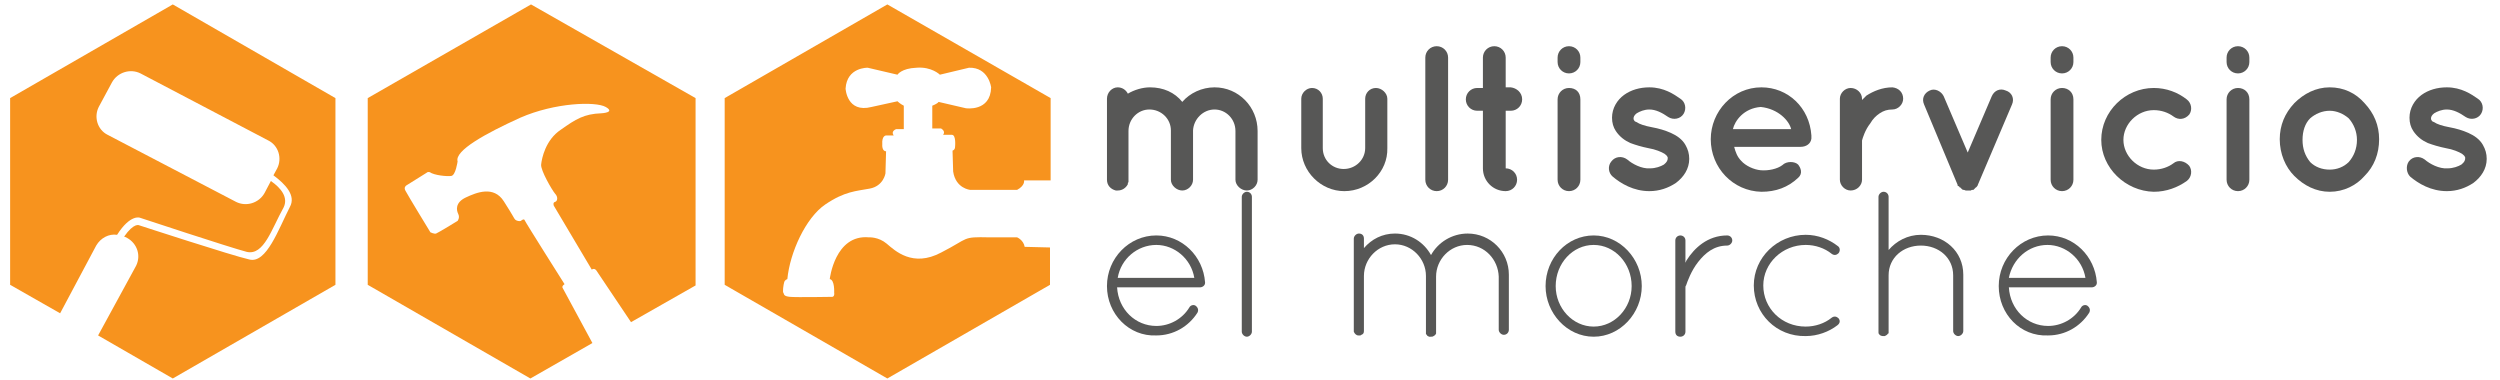 <?xml version="1.0" encoding="utf-8"?>
<!-- Generator: Adobe Illustrator 19.0.0, SVG Export Plug-In . SVG Version: 6.00 Build 0)  -->
<svg version="1.1" id="Capa_1" xmlns="http://www.w3.org/2000/svg" xmlns:xlink="http://www.w3.org/1999/xlink" x="0px" y="0px"
	 viewBox="0 0 395 60" style="enable-background:new 0 0 395 60;" xml:space="preserve">
<style type="text/css">
	.st0{fill:#F7931E;}
	.st1{fill:#575756;}
</style>
<g id="Logo_HORIZONTAL_6_">
	<g id="XMLID_1044_">
		<path id="XMLID_1047_" class="st0" d="M161.9,39c-0.2-1.1-1.2-1.5-1.2-1.5l-4.4,0c-4.4-0.1-3.1,0.1-7.6,2.4
			c-4.5,2.4-7.3-0.3-8.6-1.4c-1.3-1.1-2.8-1-2.8-1c-5.4-0.5-6.2,6.6-6.2,6.6c0.8,0.1,0.7,2.1,0.7,2.1c0.1,0.7-0.3,0.7-0.3,0.7
			s-5.7,0.1-6.7,0c-1-0.1-0.9-0.4-1-0.6c-0.2-0.1,0-1.4,0.1-1.7c0.1-0.4,0.5-0.5,0.5-0.5c0.4-4.2,2.9-9.7,6-11.8
			c3.1-2.1,4.9-2.1,7-2.5c2.2-0.4,2.5-2.4,2.5-2.4l0.1-3.5c-0.7,0-0.6-1.1-0.6-1.1c-0.1-1.4,0.6-1.4,0.6-1.4h1.2
			c-0.5-0.7,0.4-1,0.4-1h1.2v-3.7c-0.6-0.3-1-0.7-1-0.7l-4.1,0.9c-3.9,1-4.1-2.9-4.1-2.9c0.2-3.4,3.5-3.3,3.5-3.3l4.7,1.1
			c0,0,0.6-1,3-1.1c2.4-0.2,3.7,1.1,3.7,1.1l4.6-1.1c3.1-0.1,3.5,3.1,3.5,3.1c-0.1,3.9-4,3.3-4,3.3l-4.3-1c-0.2,0.3-1,0.6-1,0.6v3.6
			l1.4,0c0.8,0.5,0.3,1,0.3,1s0.7,0,1.4,0c0.7,0,0.5,1.9,0.5,1.9c0,0.5-0.4,0.6-0.4,0.6l0.1,3.3c0.4,2.7,2.7,2.9,2.7,2.9l7.4,0
			c1.3-0.7,1.1-1.5,1.1-1.5l4.2,0V15.5L140.2,0.7l-25.7,14.8l0,29.5l25.7,14.8L165.9,45v-5.9L161.9,39z"/>
		<path id="XMLID_1046_" class="st0" d="M27.3,0.7L1.6,15.5V45l7.9,4.5l5.7-10.7c0.7-1.2,2-1.9,3.3-1.7c2.1-3.3,3.6-2.7,3.6-2.7
			s14.2,4.7,16.9,5.4c2.7,0.6,3.9-3.6,5.8-7c0.8-1.6-0.4-3.1-2-4.2l-1,1.9c-0.9,1.6-2.9,2.2-4.5,1.4L17,21.3
			c-1.6-0.8-2.2-2.8-1.4-4.4l2.1-3.9c0.9-1.6,2.9-2.2,4.5-1.4l20.2,10.6c1.6,0.8,2.2,2.8,1.4,4.4l-0.6,1.1c1.9,1.4,3.6,3.2,2.6,5
			c-1.8,3.5-3.7,9-6.4,8.3C36.7,40.4,22,35.6,22,35.6s-0.8-0.5-2.4,1.8c0,0,0,0,0.1,0l0.4,0.2c1.6,0.9,2.2,2.8,1.4,4.4L15.5,53
			l11.8,6.8L53,45l0-29.5L27.3,0.7z"/>
		<path id="XMLID_1045_" class="st0" d="M88.9,45.5c-0.2-0.3,0.3-0.6,0.3-0.6s-6.2-9.8-6.3-10.1c-0.1-0.3-0.5,0-0.6,0.1
			c-0.2,0.1-0.7,0-0.9-0.2c-0.2-0.2-0.2-0.4-1.8-2.9c-1.6-2.5-4.3-1.4-6-0.6c-1.7,0.8-1.5,2-1.2,2.6c0.3,0.6-0.1,1.1-0.1,1.1
			s-3.1,1.9-3.4,2c-0.3,0.1-0.9-0.2-0.9-0.2s-3.6-5.9-3.9-6.5c-0.4-0.6,0.1-0.9,0.1-0.9l3.2-2c0.2-0.2,0.5-0.1,0.5-0.1
			c0.7,0.5,2.7,0.7,3.4,0.6c0.7-0.1,1-2.3,1-2.3c-0.5-1.7,4.4-4.4,9.9-6.9c5.5-2.4,11.9-2.6,13.5-1.7c1.6,0.9-0.7,1-0.7,1
			c-2.7,0.1-4,0.9-6.4,2.6c-2.4,1.6-3,4.5-3.1,5.5c-0.1,0.9,1.7,4,2.2,4.6c0.5,0.5,0.4,1.2,0,1.3c-0.4,0.1-0.2,0.6-0.2,0.6l6,10.1
			c0.4-0.3,0.7,0.1,0.7,0.1s2.4,3.6,5.5,8.2l10.2-5.8V15.5L83.9,0.7L58.1,15.5V45l25.7,14.8l9.8-5.6C91,49.4,89,45.7,88.9,45.5z"/>
	</g>
	<g id="XMLID_989_">
		<path id="XMLID_1042_" class="st1" d="M188.5,20.6C188.5,20.6,188.5,20.7,188.5,20.6v7.8c0,0.9-0.8,1.7-1.7,1.7
			c-0.9,0-1.8-0.8-1.8-1.7v-7.7c0,0,0-0.1,0-0.1c0-1.8-1.5-3.3-3.4-3.3c-1.8,0-3.3,1.5-3.3,3.4v7.7c0,0.1,0,0.2,0,0.2
			c0,0,0,0.1,0,0.1c0,0.1,0,0.1-0.1,0.2c0,0,0,0.1,0,0.2c-0.3,0.6-0.9,1-1.6,1c-0.1,0-0.2,0-0.3,0c-0.8-0.2-1.4-0.8-1.4-1.7v-7.7
			c0,0,0,0,0,0v-5.1c0-1,0.8-1.8,1.7-1.8c0.7,0,1.3,0.4,1.6,1c1-0.6,2.3-1,3.5-1c2.1,0,3.9,0.8,5.1,2.3c1.2-1.4,3.1-2.3,5.1-2.3
			c3.8,0,6.8,3.1,6.8,6.9v7.7c0,0.9-0.8,1.7-1.7,1.7c-0.9,0-1.8-0.8-1.8-1.7v-7.7c0-1.9-1.5-3.4-3.3-3.4
			C190.1,17.3,188.6,18.8,188.5,20.6z"/>
		<path id="XMLID_1040_" class="st1" d="M212.4,30.2c-3.7,0-6.8-3.1-6.8-6.8v-7.8c0-0.9,0.8-1.7,1.7-1.7c1,0,1.7,0.8,1.7,1.7v7.8
			c0,1.9,1.5,3.3,3.3,3.3c1.9,0,3.4-1.5,3.4-3.3v-7.8c0-0.9,0.7-1.7,1.7-1.7c0.9,0,1.8,0.8,1.8,1.7v7.8
			C219.3,27.1,216.2,30.2,212.4,30.2z"/>
		<path id="XMLID_1036_" class="st1" d="M227,7.3c1,0,1.8,0.8,1.8,1.8v19.3c0,1-0.8,1.8-1.8,1.8c-1,0-1.8-0.8-1.8-1.8V9.1
			C225.2,8.1,226,7.3,227,7.3z"/>
		<path id="XMLID_1034_" class="st1" d="M240.5,15.7c0,1-0.8,1.8-1.8,1.8h-0.8v9.1c1,0,1.8,0.8,1.8,1.8c0,1-0.8,1.8-1.8,1.8
			c-2,0-3.6-1.6-3.6-3.6v-9.1h-0.9c-1,0-1.8-0.8-1.8-1.8c0-1,0.8-1.8,1.8-1.8h0.9V9.1c0-1,0.8-1.8,1.8-1.8c1,0,1.8,0.8,1.8,1.8v4.7
			h0.8C239.6,13.9,240.5,14.6,240.5,15.7z"/>
		<path id="XMLID_1031_" class="st1" d="M249.7,9.8c0,1-0.8,1.8-1.8,1.8c-1,0-1.8-0.8-1.8-1.8V9.1c0-1,0.8-1.8,1.8-1.8
			c1,0,1.8,0.8,1.8,1.8V9.8z M249.7,15.7v12.7c0,1-0.8,1.8-1.8,1.8c-1,0-1.8-0.8-1.8-1.8V15.7c0-1,0.8-1.8,1.8-1.8
			C249,13.9,249.7,14.6,249.7,15.7z"/>
		<path id="XMLID_1029_" class="st1" d="M254.6,25.5c0.6-0.8,1.7-0.9,2.5-0.3c0.8,0.7,2.3,1.5,3.6,1.4c0.9,0,1.7-0.3,2.2-0.6
			c0.5-0.4,0.6-0.7,0.6-1c0-0.2,0-0.2-0.1-0.3c0-0.1-0.2-0.2-0.4-0.4c-0.5-0.3-1.4-0.7-2.6-0.9h0c-1-0.2-2-0.5-2.8-0.8
			c-0.9-0.4-1.7-1-2.3-1.9c-0.4-0.6-0.6-1.3-0.6-2.1c0-1.5,0.8-2.8,1.9-3.6c1.1-0.8,2.5-1.2,4-1.2c2.3,0,3.9,1.1,4.9,1.8
			c0.8,0.5,1,1.6,0.5,2.4c-0.5,0.8-1.6,1-2.4,0.5c-1-0.7-2-1.2-3-1.2c-0.8,0-1.5,0.3-2,0.6c-0.4,0.3-0.5,0.6-0.5,0.8
			c0,0.1,0,0.2,0.1,0.3c0,0.1,0.1,0.2,0.4,0.3c0.4,0.3,1.3,0.6,2.4,0.8l0,0h0c1.1,0.2,2.1,0.5,3,0.9c0.9,0.4,1.8,1,2.3,1.9
			c0.4,0.7,0.6,1.4,0.6,2.2c0,1.6-0.9,2.9-2.1,3.8c-1.2,0.8-2.6,1.3-4.2,1.3c-2.5,0-4.5-1.2-5.8-2.3C254.1,27.3,254,26.2,254.6,25.5
			z"/>
		<path id="XMLID_1026_" class="st1" d="M270.3,22c0-4.4,3.5-8.2,8-8.2c4.2,0,7.6,3.2,7.9,7.6c0,0,0,0.1,0,0.2c0,0.1,0,0.2,0,0.3
			c-0.1,0.8-0.8,1.3-1.7,1.3H274c0.2,0.8,0.5,1.6,1.1,2.2c0.7,0.8,2,1.4,3.1,1.5c1.2,0.1,2.6-0.2,3.4-0.8c0.7-0.7,2-0.6,2.5-0.1
			c0.4,0.5,0.8,1.4,0,2.1c-1.6,1.5-3.5,2.2-5.8,2.2C273.8,30.2,270.3,26.5,270.3,22z M273.8,20.4h9.2c-0.3-1.3-2-3.2-4.8-3.5
			C275.5,17.1,274.1,19.1,273.8,20.4z"/>
		<path id="XMLID_1024_" class="st1" d="M300.7,15.6c0,0.9-0.8,1.7-1.7,1.7c-0.8,0-1.4,0.2-2,0.6c-0.6,0.4-1.1,0.9-1.5,1.6
			c-0.8,1-1.2,2.3-1.3,2.7v6.2c0,0.9-0.8,1.7-1.8,1.7c-0.9,0-1.7-0.8-1.7-1.7V15.6c0-0.9,0.8-1.7,1.7-1.7c1,0,1.8,0.8,1.8,1.7v0.2
			c0.2-0.2,0.5-0.5,0.7-0.7c1.1-0.7,2.5-1.3,4.1-1.3C300,13.9,300.7,14.6,300.7,15.6z"/>
		<path id="XMLID_1022_" class="st1" d="M317.9,16.5l-5.4,12.7c0,0.1-0.1,0.2-0.1,0.2c0,0,0,0,0,0c-0.1,0.1-0.1,0.2-0.2,0.2
			c0,0,0,0,0,0c-0.1,0.1-0.1,0.1-0.2,0.2c0,0,0,0,0,0c-0.1,0.1-0.1,0.1-0.2,0.2c0,0,0,0-0.1,0c0,0,0,0,0,0c-0.1,0-0.2,0-0.3,0.1
			c0,0,0,0-0.1,0c-0.1,0-0.2,0-0.3,0c-0.1,0-0.2,0-0.3,0c0,0,0,0-0.1,0c-0.1,0-0.2-0.1-0.3-0.1c0,0,0,0,0,0c-0.1,0-0.1,0-0.1,0
			c-0.1,0-0.2-0.1-0.3-0.2c0,0,0,0,0,0c-0.1-0.1-0.1-0.1-0.2-0.2c0,0,0,0-0.1,0c0-0.1-0.1-0.2-0.2-0.2c0,0,0,0,0,0
			c-0.1,0-0.1-0.1-0.1-0.2l-5.3-12.7c-0.4-0.9,0-1.8,0.9-2.2c0.8-0.4,1.8,0.1,2.2,0.9l3.8,8.9l3.8-8.9c0.4-0.9,1.3-1.3,2.2-0.9
			C317.9,14.6,318.3,15.6,317.9,16.5z"/>
		<path id="XMLID_1019_" class="st1" d="M327.6,9.8c0,1-0.8,1.8-1.8,1.8c-1,0-1.8-0.8-1.8-1.8V9.1c0-1,0.8-1.8,1.8-1.8
			c1,0,1.8,0.8,1.8,1.8V9.8z M327.6,15.7v12.7c0,1-0.8,1.8-1.8,1.8c-1,0-1.8-0.8-1.8-1.8V15.7c0-1,0.8-1.8,1.8-1.8
			C326.8,13.9,327.6,14.6,327.6,15.7z"/>
		<path id="XMLID_1017_" class="st1" d="M332,22.1c0-4.5,3.8-8.2,8.3-8.2c2,0,3.8,0.7,5.2,1.8c0.8,0.6,0.9,1.7,0.4,2.4
			c-0.7,0.8-1.7,0.9-2.5,0.3c-0.8-0.6-1.9-1-3.1-1c-2.6,0-4.8,2.2-4.8,4.7s2.2,4.7,4.8,4.7c1.2,0,2.3-0.4,3.1-1
			c0.7-0.6,1.8-0.4,2.5,0.4c0.5,0.7,0.4,1.8-0.4,2.4c-1.4,1-3.2,1.7-5.2,1.7C335.8,30.2,332,26.5,332,22.1z"/>
		<path id="XMLID_1014_" class="st1" d="M355.4,9.8c0,1-0.8,1.8-1.8,1.8c-1,0-1.8-0.8-1.8-1.8V9.1c0-1,0.8-1.8,1.8-1.8
			c1,0,1.8,0.8,1.8,1.8V9.8z M355.4,15.7v12.7c0,1-0.8,1.8-1.8,1.8c-1,0-1.8-0.8-1.8-1.8V15.7c0-1,0.8-1.8,1.8-1.8
			C354.6,13.9,355.4,14.6,355.4,15.7z"/>
		<path id="XMLID_1011_" class="st1" d="M362.5,27.8c-1.4-1.4-2.3-3.5-2.3-5.8c0-2.2,0.8-4.1,2.3-5.7c1.5-1.5,3.4-2.5,5.6-2.5
			c2.2,0,4.1,0.9,5.5,2.5c1.5,1.6,2.3,3.5,2.3,5.7c0,2.3-0.8,4.3-2.3,5.8c-1.3,1.5-3.3,2.5-5.5,2.5C365.9,30.3,364,29.3,362.5,27.8z
			 M363.8,22.1c0,1.4,0.4,2.5,1.2,3.5c0.8,0.8,1.9,1.2,3.1,1.2c1.1,0,2.2-0.4,3-1.2c0.8-0.9,1.3-2.1,1.3-3.5c0-1.3-0.5-2.5-1.3-3.4
			c-0.8-0.7-1.9-1.2-3-1.2c-1.2,0-2.3,0.5-3.1,1.2C364.2,19.5,363.8,20.7,363.8,22.1z"/>
		<path id="XMLID_1009_" class="st1" d="M380.6,25.5c0.6-0.8,1.7-0.9,2.5-0.3c0.8,0.7,2.3,1.5,3.6,1.4c0.9,0,1.7-0.3,2.2-0.6
			c0.5-0.4,0.6-0.7,0.6-1c0-0.2,0-0.2-0.1-0.3c0-0.1-0.2-0.2-0.4-0.4c-0.5-0.3-1.4-0.7-2.6-0.9h0c-1-0.2-2-0.5-2.8-0.8
			c-0.9-0.4-1.7-1-2.3-1.9c-0.4-0.6-0.6-1.3-0.6-2.1c0-1.5,0.8-2.8,1.9-3.6c1.1-0.8,2.5-1.2,4-1.2c2.3,0,3.9,1.1,4.9,1.8
			c0.8,0.5,1,1.6,0.5,2.4c-0.5,0.8-1.6,1-2.4,0.5c-1-0.7-2-1.2-3-1.2c-0.8,0-1.5,0.3-2,0.6c-0.4,0.3-0.5,0.6-0.5,0.8
			c0,0.1,0,0.2,0.1,0.3c0,0.1,0.1,0.2,0.4,0.3c0.4,0.3,1.3,0.6,2.4,0.8l0,0h0c1.1,0.2,2.1,0.5,3,0.9c0.9,0.4,1.8,1,2.3,1.9
			c0.4,0.7,0.6,1.4,0.6,2.2c0,1.6-0.9,2.9-2.1,3.8c-1.2,0.8-2.6,1.3-4.2,1.3c-2.5,0-4.5-1.2-5.8-2.3
			C380.2,27.3,380.1,26.2,380.6,25.5z"/>
		<path id="XMLID_1006_" class="st1" d="M174.9,45.2c0-4.4,3.5-8,7.8-8c4.1,0,7.4,3.3,7.7,7.4v0v0.1c0,0.4-0.4,0.7-0.8,0.7h-13.1
			c0.2,3.5,2.9,6.1,6.2,6.1c2.1,0,4.1-1.1,5.2-2.9c0.2-0.4,0.7-0.5,1-0.3c0.4,0.3,0.5,0.7,0.3,1.1c-1.4,2.2-3.8,3.6-6.5,3.6
			C178.4,53.2,174.9,49.6,174.9,45.2z M176.6,43.9h12.1c-0.5-3-3.1-5.2-6-5.2C179.7,38.7,177.1,40.9,176.6,43.9z"/>
		<path id="XMLID_1004_" class="st1" d="M196.2,31.1c0-0.4,0.4-0.8,0.8-0.8c0.5,0,0.8,0.4,0.8,0.8v21.3c0,0.4-0.4,0.8-0.8,0.8
			c-0.4,0-0.8-0.4-0.8-0.8V31.1z"/>
		<path id="XMLID_1002_" class="st1" d="M236.8,43.7c-0.1-2.7-2.2-5-5-5c-2.7,0-4.9,2.3-4.9,5v8.7v0.1c0,0,0,0.1,0,0.1v0.1
			c-0.1,0.2-0.2,0.3-0.4,0.4c-0.1,0.1-0.3,0.1-0.4,0.1H226h-0.1c0,0-0.1,0-0.1,0c-0.1,0-0.1-0.1-0.2-0.1c0,0-0.1,0-0.1-0.1l-0.1-0.1
			c0,0,0-0.1-0.1-0.1c0,0,0,0,0-0.1c0,0,0,0,0-0.1c0,0,0-0.1,0-0.1v-0.1v-0.1v-8.7c0-2.7-2.2-5-4.9-5c-2.7,0-4.9,2.3-4.9,5v8.7
			c0,0.3-0.1,0.5-0.4,0.6c0,0-0.1,0.1-0.2,0.1c0,0-0.1,0-0.1,0h-0.1h-0.1c-0.3,0-0.6-0.3-0.7-0.6v-0.2v-8.7v-0.3v-5.5
			c0-0.4,0.4-0.8,0.8-0.8c0.5,0,0.8,0.3,0.8,0.8v1.5c1.2-1.4,2.9-2.3,4.9-2.3c2.5,0,4.6,1.4,5.7,3.4c1.1-2,3.3-3.4,5.8-3.4
			c3.6,0,6.5,2.9,6.5,6.5v8.7c0,0.4-0.3,0.8-0.8,0.8c-0.4,0-0.8-0.4-0.8-0.8V43.7z"/>
		<path id="XMLID_999_" class="st1" d="M251.8,37.2c4.2,0,7.6,3.7,7.6,8c0,4.3-3.4,8-7.6,8c-4.2,0-7.6-3.7-7.6-8
			C244.2,40.8,247.6,37.2,251.8,37.2z M251.8,51.6c3.3,0,6-2.9,6-6.4c0-3.6-2.7-6.5-6-6.5c-3.3,0-6,2.9-6,6.5
			C245.8,48.7,248.5,51.6,251.8,51.6z"/>
		<path id="XMLID_997_" class="st1" d="M264.7,38c0-0.5,0.4-0.8,0.8-0.8c0.4,0,0.8,0.3,0.8,0.8v3.5c0.1-0.1,0.1-0.3,0.2-0.4
			c1.2-1.9,3.3-3.9,6.4-3.9c0.4,0,0.8,0.3,0.8,0.8c0,0.4-0.4,0.8-0.8,0.8c-2.1,0-3.5,1.2-4.6,2.6c-1.1,1.4-1.7,3.1-1.9,3.7
			c-0.1,0.1-0.1,0.2-0.1,0.3v7c0,0.5-0.4,0.8-0.8,0.8c-0.5,0-0.8-0.3-0.8-0.8V38z"/>
		<path id="XMLID_995_" class="st1" d="M277.1,45.1c0-4.4,3.7-8,8.2-8c1.9,0,3.7,0.7,5.1,1.8c0.3,0.2,0.4,0.7,0.1,1.1
			c-0.3,0.3-0.7,0.4-1.1,0.1c-1.1-0.9-2.6-1.4-4.1-1.4c-3.7,0-6.7,2.9-6.7,6.4c0,3.6,2.9,6.5,6.7,6.5c1.5,0,3-0.5,4.1-1.4
			c0.4-0.3,0.8-0.2,1.1,0.1c0.3,0.4,0.2,0.8-0.2,1.1c-1.3,1-3.1,1.7-5,1.7C280.7,53.2,277.1,49.6,277.1,45.1z"/>
		<path id="XMLID_993_" class="st1" d="M308.6,43.5c0-2.8-2.3-4.7-5.1-4.7c-2.8,0-5.1,1.9-5.1,4.7v8.9v0.1c0,0.1,0,0.1,0,0.1
			c0,0.1,0,0.1-0.1,0.1c-0.1,0.2-0.3,0.3-0.5,0.4c0,0,0,0-0.1,0h-0.1h-0.1c-0.2,0-0.5-0.1-0.6-0.3c-0.1-0.1-0.1-0.2-0.1-0.3
			c0-0.1,0-0.2,0-0.3v-8.9v-0.3V31.1c0-0.4,0.4-0.8,0.8-0.8c0.5,0,0.8,0.4,0.8,0.8v8.4c1.2-1.4,3-2.4,5.1-2.4c3.7,0,6.7,2.6,6.7,6.3
			v8.9c0,0.4-0.4,0.8-0.8,0.8c-0.4,0-0.8-0.4-0.8-0.8V43.5z"/>
		<path id="XMLID_990_" class="st1" d="M315.8,45.2c0-4.4,3.5-8,7.8-8c4.1,0,7.4,3.3,7.7,7.4v0v0.1c0,0.4-0.4,0.7-0.8,0.7h-13.1
			c0.2,3.5,2.9,6.1,6.2,6.1c2.1,0,4.1-1.1,5.2-2.9c0.2-0.4,0.7-0.5,1-0.3c0.4,0.3,0.5,0.7,0.3,1.1c-1.4,2.2-3.8,3.6-6.5,3.6
			C319.2,53.2,315.8,49.6,315.8,45.2z M317.4,43.9h12.1c-0.5-3-3.1-5.2-6-5.2C320.5,38.7,318,40.9,317.4,43.9z"/>
	</g>
</g>
</svg>
